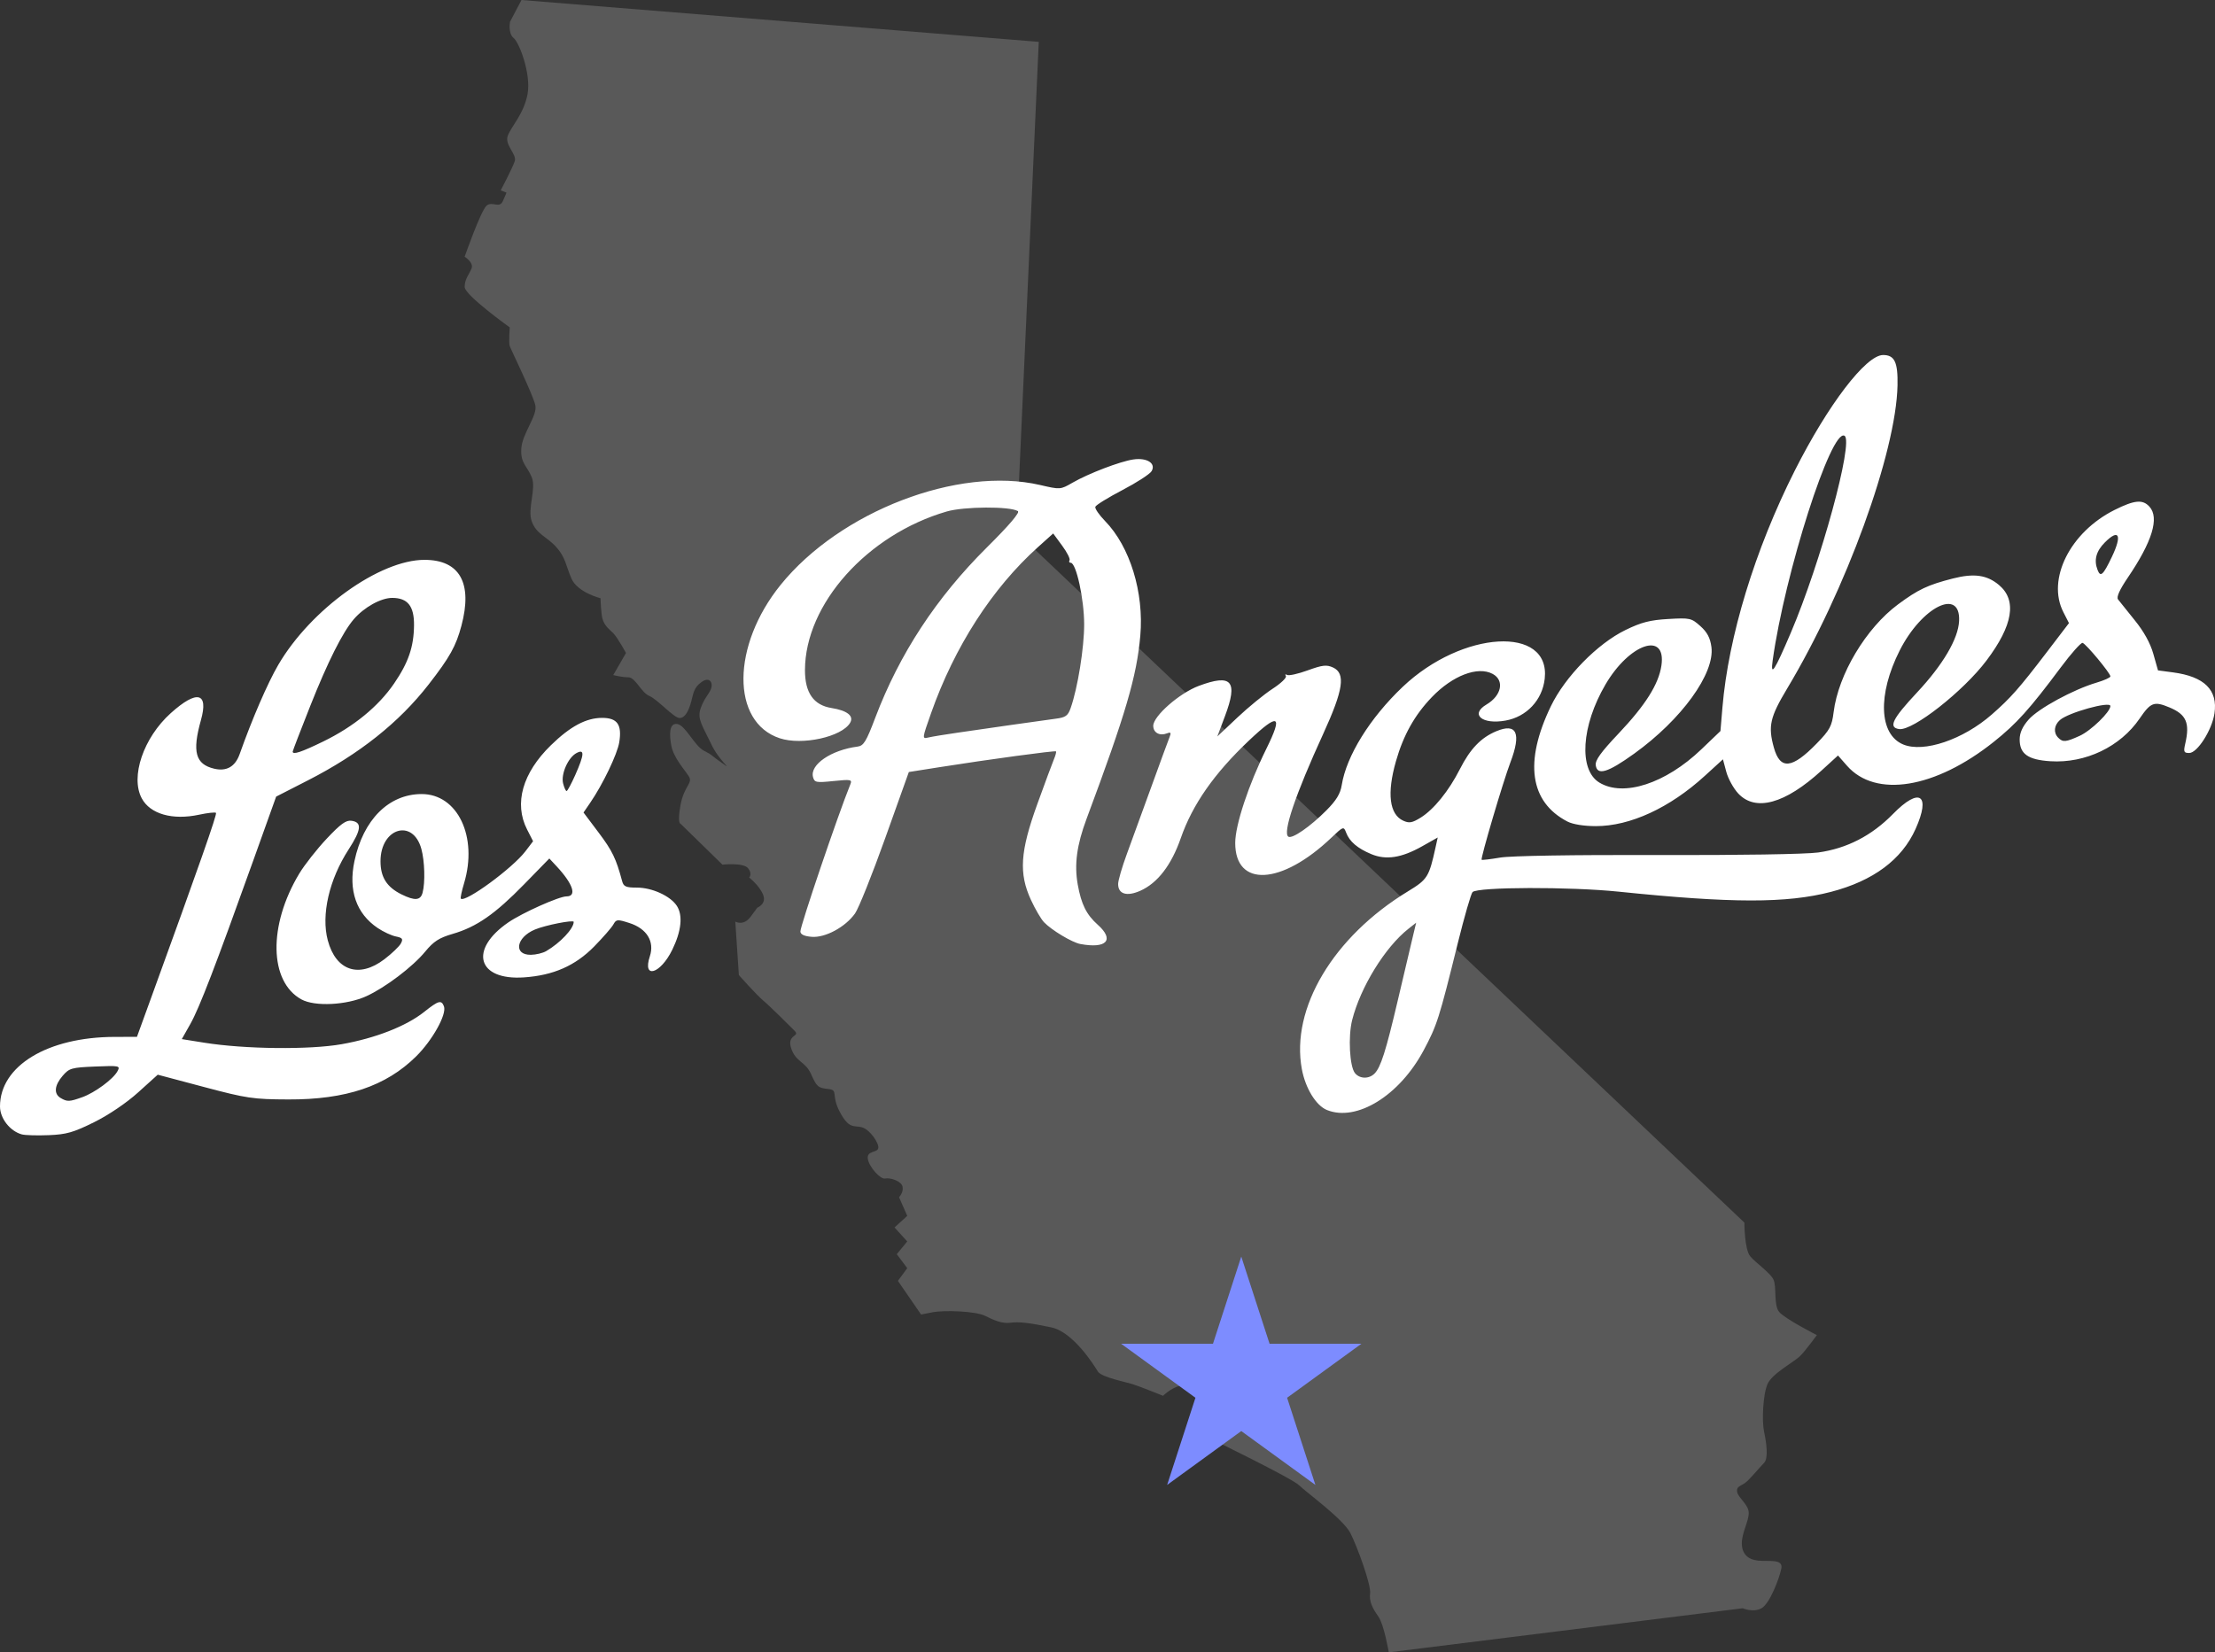 <?xml version="1.0" encoding="UTF-8" standalone="no"?>
<!-- Generator: Adobe Illustrator 18.0.0, SVG Export Plug-In . SVG Version: 6.00 Build 0)  -->

<svg
   xmlns:dc="http://purl.org/dc/elements/1.1/"
   xmlns:cc="http://creativecommons.org/ns#"
   xmlns:rdf="http://www.w3.org/1999/02/22-rdf-syntax-ns#"
   xmlns:svg="http://www.w3.org/2000/svg"
   xmlns="http://www.w3.org/2000/svg"
   xmlns:sodipodi="http://sodipodi.sourceforge.net/DTD/sodipodi-0.dtd"
   xmlns:inkscape="http://www.inkscape.org/namespaces/inkscape"
   version="1.1"
   id="Слой_1"
   x="0px"
   y="0px"
   viewBox="0 93 508.597 379.498"
   enable-background="new 0 93 850 1046"
   xml:space="preserve"
   inkscape:version="0.91 r13725"
   sodipodi:docname="los-angeles-california.svg"
   width="508.597"
   height="379.498"><rect x="0" y="93" width="508.597" height="379.498" fill="#333333" stroke="none"/><defs
     id="defs7" /><sodipodi:namedview
     pagecolor="#ffffff"
     bordercolor="#666666"
     borderopacity="1"
     objecttolerance="10"
     gridtolerance="10"
     guidetolerance="10"
     inkscape:pageopacity="0"
     inkscape:pageshadow="2"
     inkscape:window-width="3840"
     inkscape:window-height="2076"
     id="namedview5"
     showgrid="false"
     inkscape:zoom="1.8049713"
     inkscape:cx="-213.97411"
     inkscape:cy="135.55641"
     inkscape:window-x="0"
     inkscape:window-y="38"
     inkscape:window-maximized="1"
     inkscape:current-layer="Слой_1"
     fit-margin-top="0"
     fit-margin-left="0"
     fit-margin-right="0"
     fit-margin-bottom="0" /><path
     d="m 119.743,93 118.773,9.611 -5.064,112.637 167.089,158.549 c 0,0 0,6.136 1.331,7.726 1.331,1.59 4.547,3.734 5.323,5.323 0.813,1.59 0,5.878 1.331,7.467 1.331,1.59 8.65,5.323 8.65,5.323 0,0 -2.514,3.475 -3.845,4.806 -1.331,1.331 -6.395,3.992 -7.467,6.395 -1.072,2.403 -1.331,8.539 -0.813,10.942 0.518,2.403 1.072,6.136 0,7.208 -1.072,1.072 -3.216,3.734 -4.288,4.547 -1.072,0.813 -2.144,0.813 -1.885,2.144 0.259,1.331 2.662,2.92 2.662,4.806 0,1.885 -1.59,4.547 -1.59,6.95 0,2.403 1.331,3.734 3.734,3.992 2.403,0.259 5.878,-0.518 5.323,1.885 -0.518,2.403 -2.662,8.022 -4.547,9.057 -1.885,1.072 -4.288,0 -4.288,0 l -81.289,10.129 c 0,0 -1.072,-6.358 -2.403,-8.244 -1.331,-1.885 -2.144,-3.475 -1.885,-5.323 0.259,-1.885 -2.92,-10.683 -4.547,-13.862 -1.627,-3.179 -10.129,-9.353 -11.755,-10.942 -1.59,-1.59 -20.295,-10.683 -20.295,-10.683 0,0 -0.259,-3.992 -1.072,-5.878 -0.813,-1.885 -2.662,-6.395 -5.064,-6.395 -2.403,0 -4.806,2.403 -4.806,2.403 0,0 -5.323,-2.144 -6.95,-2.662 -1.627,-0.518 -7.208,-1.59 -8.022,-2.92 -0.813,-1.331 -5.619,-9.057 -10.683,-10.129 -5.064,-1.072 -7.467,-1.331 -9.353,-1.072 -1.885,0.259 -3.734,-0.518 -5.878,-1.59 -2.144,-1.072 -9.353,-1.331 -12.014,-0.813 -2.662,0.518 -2.662,0.518 -2.662,0.518 l -5.323,-7.726 2.144,-2.92 -2.403,-3.216 2.403,-2.92 -2.92,-3.216 2.92,-2.662 -1.885,-4.288 c 0,0 1.072,-1.072 0.813,-2.403 -0.259,-1.331 -2.92,-2.144 -3.992,-1.885 -1.072,0.259 -3.734,-2.662 -3.992,-4.547 -0.259,-1.885 2.144,-1.331 2.403,-2.403 0.259,-1.072 -1.885,-4.288 -3.734,-4.806 -1.885,-0.518 -2.92,0.518 -5.064,-3.475 -2.144,-3.992 -0.259,-5.064 -2.662,-5.323 -2.403,-0.259 -2.662,-0.518 -3.992,-3.475 -1.331,-2.92 -3.475,-2.662 -4.547,-5.878 -1.072,-3.216 2.144,-2.662 0.813,-3.992 -1.331,-1.331 -5.619,-5.619 -7.208,-6.95 -1.59,-1.331 -5.619,-5.878 -5.619,-5.878 l -0.813,-12.273 c 0,0 1.885,1.072 3.475,-1.072 1.59,-2.144 1.59,-2.144 1.59,-2.144 0,0 2.144,-0.813 1.331,-2.92 -0.813,-2.107 -3.216,-3.992 -3.216,-3.992 0,0 0.813,-0.813 -0.259,-2.144 -1.072,-1.331 -5.878,-0.813 -5.878,-0.813 l -9.611,-9.389 c 0,0 -0.813,0.037 0,-4.362 0.813,-4.399 2.92,-4.954 1.885,-6.543 -1.035,-1.59 -3.475,-4.288 -3.992,-6.95 -0.518,-2.662 -0.518,-5.323 1.331,-5.064 1.885,0.259 3.992,5.064 6.136,6.136 2.144,1.072 1.59,1.072 4.288,2.92 2.662,1.885 -0.813,-0.518 -2.662,-4.547 -1.885,-3.992 -3.216,-5.619 -2.403,-8.022 0.813,-2.403 1.885,-3.216 2.403,-4.547 0.518,-1.331 -0.259,-2.92 -2.144,-1.59 -1.885,1.331 -1.885,2.662 -2.403,4.547 -0.518,1.885 -1.331,3.734 -2.662,3.734 -1.331,0 -5.064,-4.288 -6.95,-5.064 -1.885,-0.813 -3.216,-4.288 -4.806,-4.288 -1.59,0 -3.475,-0.518 -3.475,-0.518 l 2.92,-5.064 c 0,0 -1.885,-3.475 -2.92,-4.547 -1.072,-1.072 -2.403,-1.885 -2.662,-4.288 -0.259,-2.403 -0.259,-3.734 -0.259,-3.734 0,0 -5.323,-1.331 -6.691,-4.547 -1.368,-3.216 -1.331,-4.806 -3.475,-7.208 -2.144,-2.403 -4.547,-2.92 -5.619,-5.878 -1.072,-2.92 1.072,-7.467 0,-10.129 -1.072,-2.662 -2.662,-3.216 -2.403,-6.691 0.259,-3.475 3.734,-7.467 3.216,-9.87 -0.518,-2.403 -5.619,-12.827 -5.878,-13.604 -0.259,-0.776 0,-4.288 0,-4.288 0,0 -10.351,-7.393 -10.351,-9.279 0,-1.885 1.072,-2.92 1.59,-4.288 0.518,-1.331 -1.59,-2.662 -1.59,-2.662 0,0 3.734,-10.683 5.064,-11.755 1.331,-1.072 2.92,0.813 3.734,-1.072 0.813,-1.885 0.813,-1.885 0.813,-1.885 l -1.331,-0.518 c 0,0 2.662,-5.064 3.216,-6.691 0.554,-1.627 -2.403,-3.734 -1.59,-5.878 0.813,-2.144 3.734,-5.064 4.547,-9.611 0.813,-4.547 -1.885,-11.755 -3.216,-12.827 -1.331,-1.072 -0.813,-3.734 -0.813,-3.734 L 119.743,93 Z"
     id="path3"
     style="fill:#ffffff;fill-opacity:0.185"
     inkscape:connector-curvature="0" /><path
     style="fill:#ffffff;fill-opacity:1"
     d="M 5.041,353.543 C 2.306,352.805 0,349.864 0,347.114 0,337.803 10.913,331.178 26.308,331.143 l 5.137,-0.012 2.992,-8.233 c 11.334,-31.185 15.45,-42.918 15.157,-43.211 -0.184,-0.184 -1.928,0.006 -3.874,0.424 -6.109,1.31 -11.225,-0.144 -13.163,-3.743 -2.671,-4.959 0.38,-13.94 6.649,-19.577 6.018,-5.411 8.723,-4.789 6.932,1.594 -2.044,7.286 -1.266,10.137 3.047,11.16 2.839,0.674 4.824,-0.467 5.848,-3.361 2.847,-8.049 6.414,-16.295 8.866,-20.493 7.451,-12.757 23.261,-24.112 33.573,-24.112 8.093,0 11.088,5.34 8.481,15.122 -1.254,4.708 -2.68,7.263 -7.533,13.502 -6.808,8.752 -15.907,15.981 -27.72,22.023 l -7.292,3.73 -5.243,14.649 c -8.698,24.303 -12.4,33.923 -14.459,37.571 l -1.96,3.473 5.171,0.828 c 9.293,1.488 24.15,1.649 31.533,0.342 7.755,-1.373 14.831,-4.141 18.931,-7.406 3.303,-2.63 3.968,-2.818 4.554,-1.291 0.695,1.811 -2.634,7.797 -6.405,11.518 -6.922,6.831 -16.1,9.919 -29.328,9.868 -8.072,-0.032 -9.545,-0.249 -19.359,-2.859 l -10.622,-2.824 -4.5,4.064 c -2.677,2.418 -6.774,5.191 -10.115,6.847 -4.745,2.352 -6.359,2.813 -10.417,2.975 -2.642,0.106 -5.408,0.029 -6.147,-0.171 z m 13.838,-8.546 c 2.893,-1.034 7.125,-4.157 8.099,-5.975 0.675,-1.261 0.479,-1.302 -5.131,-1.072 -5.418,0.222 -5.948,0.374 -7.455,2.125 -1.913,2.224 -2.082,4.164 -0.446,5.117 1.5,0.874 1.997,0.854 4.933,-0.196 z M 74.217,263.298 c 7.003,-3.409 12.674,-8.052 16.28,-13.329 3.287,-4.81 4.52,-8.417 4.569,-13.363 0.044,-4.407 -1.457,-6.287 -5.017,-6.287 -2.588,0 -6.477,2.165 -8.832,4.919 -2.553,2.983 -5.977,9.805 -9.939,19.797 -2.238,5.646 -4.07,10.409 -4.07,10.585 0,0.785 1.962,0.135 7.008,-2.321 z m 230.479,84.642 c -2.511,-1.013 -4.951,-4.986 -5.772,-9.398 -2.592,-13.94 7.22,-30.397 24.336,-40.811 4.532,-2.758 4.864,-3.288 6.376,-10.172 l 0.486,-2.211 -3.591,2.024 c -4.725,2.663 -8.277,3.209 -11.666,1.793 -3.165,-1.322 -4.984,-2.875 -5.767,-4.922 -0.573,-1.497 -0.631,-1.477 -3.451,1.204 -11.425,10.858 -22.024,11.411 -22.024,1.148 0,-4.1 3.061,-13.352 7.163,-21.653 3.86,-7.811 2.805,-8.307 -3.99,-1.877 -7.988,7.56 -12.981,14.705 -15.666,22.417 -2.157,6.197 -5.319,10.316 -9.278,12.089 -3.107,1.391 -5.113,0.785 -5.113,-1.545 0,-0.8 0.897,-3.889 1.994,-6.865 1.097,-2.976 3.636,-9.947 5.643,-15.492 2.007,-5.545 3.884,-10.663 4.171,-11.374 0.418,-1.034 0.297,-1.206 -0.602,-0.861 -1.681,0.645 -3.141,-0.162 -3.141,-1.738 0,-2.231 6.014,-7.508 10.447,-9.167 7.595,-2.842 9.063,-1.139 6.01,6.97 l -1.748,4.644 4.621,-4.359 c 2.541,-2.397 6.178,-5.368 8.082,-6.602 1.904,-1.234 3.273,-2.547 3.043,-2.92 -0.23,-0.372 -0.108,-0.485 0.271,-0.251 0.379,0.234 2.509,-0.237 4.733,-1.047 3.377,-1.23 4.333,-1.341 5.8,-0.672 2.962,1.349 2.408,5.115 -2.246,15.279 -6.387,13.948 -9.363,22.739 -7.986,23.59 0.886,0.548 4.994,-2.294 8.711,-6.027 2.285,-2.294 3.221,-3.83 3.536,-5.803 1.076,-6.73 6.473,-15.433 14.005,-22.587 13.677,-12.988 33.992,-14.143 32.607,-1.854 -0.551,4.893 -4.147,8.732 -8.992,9.603 -5.398,0.97 -8.222,-1.419 -4.368,-3.695 3.468,-2.049 4.167,-5.546 1.404,-7.025 -3.425,-1.833 -9.21,0.383 -13.975,5.353 -3.941,4.111 -6.513,8.702 -8.222,14.68 -2.112,7.386 -1.521,12.23 1.671,13.684 1.357,0.618 2.052,0.498 3.973,-0.69 3.038,-1.878 6.488,-6.139 9.038,-11.165 2.36,-4.65 4.833,-7.225 8.353,-8.695 4.703,-1.964 5.788,0.448 3.229,7.175 -1.651,4.342 -6.889,22.082 -6.596,22.344 0.117,0.104 2.027,-0.12 4.244,-0.498 2.426,-0.414 16.791,-0.648 36.062,-0.587 18.642,0.059 34.092,-0.185 36.965,-0.583 6.589,-0.913 12.3,-3.854 17.195,-8.856 6.096,-6.229 8.729,-4.472 5.173,3.452 -3.166,7.055 -9.713,11.921 -19.448,14.454 -10.149,2.641 -22.742,2.627 -48.727,-0.054 -11.162,-1.152 -32.372,-1.093 -33.547,0.092 -0.358,0.361 -1.884,5.646 -3.393,11.746 -4.303,17.399 -4.757,18.822 -7.833,24.593 -5.545,10.402 -15.372,16.476 -22.197,13.722 z m 10.919,-8.378 c 1.417,-1.417 2.597,-5.124 5.308,-16.674 1.321,-5.631 2.818,-11.977 3.326,-14.104 l 0.923,-3.866 -1.767,1.39 c -5.359,4.216 -11.025,13.41 -12.933,20.988 -0.952,3.783 -0.578,10.689 0.66,12.181 1.105,1.332 3.197,1.371 4.483,0.085 z M 69.225,322.542 c -7.439,-4.077 -7.668,-17.01 -0.512,-28.903 1.206,-2.004 4.035,-5.605 6.288,-8.003 3.192,-3.397 4.451,-4.31 5.706,-4.132 2.455,0.348 2.288,2.028 -0.654,6.58 -4.482,6.934 -6.341,15.031 -4.793,20.869 1.861,7.017 7.185,8.795 13.011,4.347 1.71,-1.306 3.408,-2.933 3.774,-3.616 0.558,-1.043 0.371,-1.301 -1.164,-1.61 -1.006,-0.202 -2.88,-1.077 -4.165,-1.944 -4.913,-3.316 -6.758,-8.63 -5.331,-15.358 2.016,-9.508 7.883,-15.378 15.397,-15.403 8.302,-0.028 12.99,9.811 9.77,20.509 -0.541,1.797 -0.873,3.379 -0.737,3.514 0.983,0.983 11.855,-6.982 14.8,-10.843 l 1.787,-2.343 -1.384,-2.714 c -3.04,-5.96 -1.056,-12.961 5.481,-19.338 4.444,-4.335 8.084,-6.28 11.751,-6.28 3.501,0 4.589,1.542 3.942,5.588 -0.435,2.721 -3.765,9.662 -6.667,13.898 l -1.54,2.248 3.483,4.63 c 3.126,4.155 3.994,5.95 5.375,11.105 0.343,1.282 0.862,1.512 3.411,1.512 3.477,0 7.668,1.915 9.154,4.183 1.429,2.182 1.053,5.802 -1.049,10.1 -2.742,5.604 -6.899,6.806 -5.144,1.488 1.121,-3.398 -0.706,-6.364 -4.709,-7.643 -2.757,-0.881 -3.009,-0.858 -3.666,0.336 -0.388,0.705 -2.369,2.979 -4.403,5.054 -4.339,4.427 -9.363,6.64 -16.13,7.103 -10.685,0.732 -12.707,-6.356 -3.601,-12.621 3.199,-2.201 11.655,-5.983 13.376,-5.983 2.435,0 1.509,-2.837 -2.244,-6.873 l -1.704,-1.832 -5.77,5.914 c -6.694,6.861 -10.938,9.809 -16.404,11.399 -3.134,0.911 -4.395,1.724 -6.333,4.081 -2.867,3.487 -9.167,8.259 -13.523,10.243 -4.51,2.054 -11.814,2.417 -14.876,0.739 z m 56.176,-11.093 c 3.244,-1.891 6.329,-5.167 6.329,-6.721 0,-0.532 -6.487,0.748 -8.898,1.755 -4.338,1.812 -4.994,5.851 -0.944,5.806 1.162,-0.013 2.742,-0.391 3.513,-0.84 z M 97.029,298.031 c 0.629,-2.347 0.489,-7.299 -0.286,-10.088 -1.953,-7.034 -9.372,-4.767 -9.372,2.863 0,3.668 1.446,5.941 4.845,7.616 3.034,1.496 4.336,1.39 4.813,-0.391 z m 35.073,-27.071 c 2.086,-4.718 2.156,-6.015 0.269,-5.006 -1.934,1.035 -3.609,4.834 -3.073,6.97 0.242,0.963 0.602,1.751 0.8,1.751 0.198,0 1.1,-1.672 2.003,-3.716 z m 115.956,38.848 c -1.897,-0.357 -6.579,-3.166 -8.339,-5.002 -0.673,-0.702 -2.021,-3.005 -2.995,-5.118 -2.818,-6.111 -2.489,-11.103 1.446,-21.988 1.738,-4.805 3.462,-9.457 3.831,-10.336 0.37,-0.879 0.581,-1.69 0.47,-1.801 -0.22,-0.22 -15.508,1.855 -26.732,3.629 l -7.057,1.115 -5.425,15.186 c -2.983,8.352 -6.103,16.139 -6.933,17.304 -2.232,3.135 -6.84,5.615 -9.954,5.359 -1.712,-0.141 -2.567,-0.544 -2.588,-1.219 -0.039,-1.247 8.627,-26.785 11.47,-33.8 0.449,-1.108 0.143,-1.168 -3.863,-0.758 -4.013,0.411 -4.379,0.339 -4.711,-0.931 -0.742,-2.836 4.183,-6.2 10.213,-6.977 1.416,-0.182 1.999,-1.129 4.086,-6.641 5.545,-14.645 14.011,-27.569 25.602,-39.082 5.203,-5.168 7.65,-8.044 7.124,-8.37 -1.812,-1.12 -12.346,-1.061 -16.309,0.091 -18.26,5.308 -32.537,21.281 -32.563,36.431 -0.009,5.204 1.981,8.049 6.089,8.706 3.63,0.581 5.203,1.833 4.275,3.404 -1.912,3.234 -11.029,5.236 -16.15,3.546 -11.2,-3.696 -11.098,-21.265 0.205,-35.24 13.644,-16.871 40.772,-27.304 59.599,-22.921 4.587,1.068 4.65,1.063 7.393,-0.521 3.675,-2.123 10.904,-4.89 13.966,-5.347 3.147,-0.469 5.273,0.884 4.216,2.683 -0.393,0.669 -3.407,2.622 -6.699,4.341 -3.291,1.719 -6.092,3.45 -6.224,3.846 -0.132,0.396 0.873,1.863 2.233,3.259 5.73,5.881 8.969,16.424 8.096,26.353 -0.82,9.331 -3.352,17.96 -12.341,42.05 -2.249,6.029 -2.847,10.493 -2.022,15.108 0.807,4.515 1.997,6.904 4.592,9.217 3.914,3.488 2.039,5.56 -4.002,4.422 z m -28.286,-48.519 c 2.772,-0.398 8.368,-1.206 12.434,-1.795 4.066,-0.589 8.63,-1.229 10.142,-1.421 2.341,-0.298 2.859,-0.662 3.492,-2.458 1.618,-4.59 3.105,-13.826 3.1,-19.247 -0.005,-5.756 -1.832,-14.114 -3.084,-14.114 -0.343,0 -0.464,-0.257 -0.27,-0.571 0.194,-0.314 -0.572,-1.829 -1.703,-3.366 l -2.056,-2.796 -3.466,3.112 c -10.544,9.467 -19.178,22.872 -24.566,38.14 -2.101,5.954 -2.101,5.955 -0.582,5.598 0.836,-0.197 3.788,-0.683 6.56,-1.081 z m 140.131,20.395 c -8.651,-4.499 -9.97,-13.707 -3.796,-26.499 3.27,-6.776 10.682,-14.348 17.113,-17.484 3.646,-1.778 5.647,-2.295 9.813,-2.536 5.01,-0.29 5.325,-0.221 7.391,1.626 1.574,1.406 2.262,2.704 2.542,4.791 0.816,6.084 -6.856,16.683 -17.744,24.514 -6.045,4.348 -8.469,5.084 -8.814,2.675 -0.165,-1.155 1.136,-2.969 5.237,-7.301 6.166,-6.514 9.194,-11.311 9.834,-15.581 1.197,-7.983 -7.299,-5.136 -12.828,4.299 -5.57,9.504 -6.209,19.621 -1.425,22.538 5.545,3.381 15.213,0.234 23.423,-7.626 l 4.389,-4.202 0.452,-5.377 c 1.37,-16.307 7.452,-36.249 16.583,-54.373 7.655,-15.195 16.374,-26.614 20.32,-26.614 2.627,0 3.41,1.648 3.304,6.957 -0.308,15.409 -11.879,47.21 -25.343,69.649 -3.948,6.58 -4.413,8.647 -3.052,13.548 1.44,5.186 4.159,4.918 9.878,-0.972 2.981,-3.071 3.446,-3.936 3.849,-7.171 1.078,-8.656 7.432,-19.287 14.784,-24.735 4.637,-3.436 6.819,-4.467 12.583,-5.944 4.863,-1.246 7.844,-0.826 10.6,1.493 4.17,3.509 3.22,9.254 -2.867,17.341 -5.318,7.065 -16.937,16.187 -20.056,15.746 -2.54,-0.36 -1.576,-2.334 4.11,-8.411 5.949,-6.358 9.467,-12.342 9.655,-16.419 0.355,-7.711 -8.572,-3.263 -13.653,6.802 -5.098,10.099 -4.747,19.258 0.826,21.566 4.704,1.948 13.739,-1.11 20.328,-6.881 4.326,-3.789 6.307,-6.033 12.569,-14.236 l 5.157,-6.757 -1.293,-2.534 c -3.852,-7.551 1.563,-18.358 11.752,-23.453 4.594,-2.297 6.468,-2.474 8.022,-0.757 2.318,2.561 0.648,8.021 -4.99,16.325 -1.867,2.75 -2.625,4.441 -2.228,4.975 0.331,0.445 2.05,2.589 3.82,4.766 2.109,2.594 3.588,5.264 4.29,7.748 l 1.072,3.79 3.431,0.455 c 7.231,0.959 10.341,4.04 9.531,9.441 -0.571,3.807 -3.929,9.072 -5.786,9.072 -1.248,0 -1.354,-0.254 -0.911,-2.184 1.083,-4.717 0.231,-6.665 -3.616,-8.272 -3.547,-1.482 -4.32,-1.197 -6.86,2.531 -4.421,6.487 -12.449,10.332 -20.502,9.82 -5.141,-0.327 -7.053,-1.683 -7.053,-5 0,-1.528 0.65,-2.965 2.075,-4.588 2.207,-2.514 10.274,-6.898 15.567,-8.46 1.756,-0.518 3.192,-1.167 3.192,-1.442 0,-0.729 -5.592,-7.465 -6.385,-7.691 -0.37,-0.105 -2.634,2.441 -5.031,5.659 -7.101,9.531 -10.151,12.918 -15.387,17.089 -13.451,10.716 -27.125,12.932 -33.686,5.459 l -2.058,-2.344 -3.78,3.454 c -8.36,7.641 -15.162,9.517 -19.125,5.275 -1.089,-1.166 -2.325,-3.41 -2.747,-4.986 l -0.767,-2.866 -4.174,3.81 c -8.047,7.346 -17.146,11.542 -25.011,11.535 -2.766,-0.003 -5.285,-0.409 -6.522,-1.053 z m 117.622,-19.687 c 2.607,-1.185 7.051,-5.5 7.051,-6.848 0,-1.181 -9.676,1.511 -11.594,3.226 -1.366,1.222 -1.52,2.918 -0.37,4.069 1.066,1.066 1.712,1.007 4.912,-0.447 z m -66.353,-23.614 c 6.895,-16.163 14.49,-43.978 12.366,-45.291 -3.033,-1.875 -13.728,31.56 -16.51,51.618 -0.536,3.862 0.42,2.402 4.145,-6.327 z m 73.744,-17.482 c 2.394,-5.008 1.646,-6.579 -1.591,-3.343 -2.027,2.027 -2.572,4.051 -1.701,6.32 0.682,1.776 1.278,1.237 3.292,-2.977 z"
     id="path4735"
     inkscape:connector-curvature="0" /><flowRoot
     xml:space="preserve"
     id="flowRoot4752"
     style="font-style:normal;font-weight:normal;font-size:40px;line-height:125%;font-family:sans-serif;letter-spacing:0px;word-spacing:0px;fill:#000000;fill-opacity:1;stroke:none;stroke-width:1px;stroke-linecap:butt;stroke-linejoin:miter;stroke-opacity:1"
     transform="translate(-1.665,-513.78)"><flowRegion
       id="flowRegion4754"><rect
         id="rect4756"
         width="181.72"
         height="232.691"
         x="527.432"
         y="106.373" /></flowRegion><flowPara
       id="flowPara4758" /></flowRoot><path
     id="path4773"
     d="m 267.993,434.042 17.021,-52.443 17.021,52.443 -44.623,-32.432 55.203,0"
     inkscape:connector-curvature="0"
     style="fill:#7d8cff;fill-opacity:1" /></svg>
